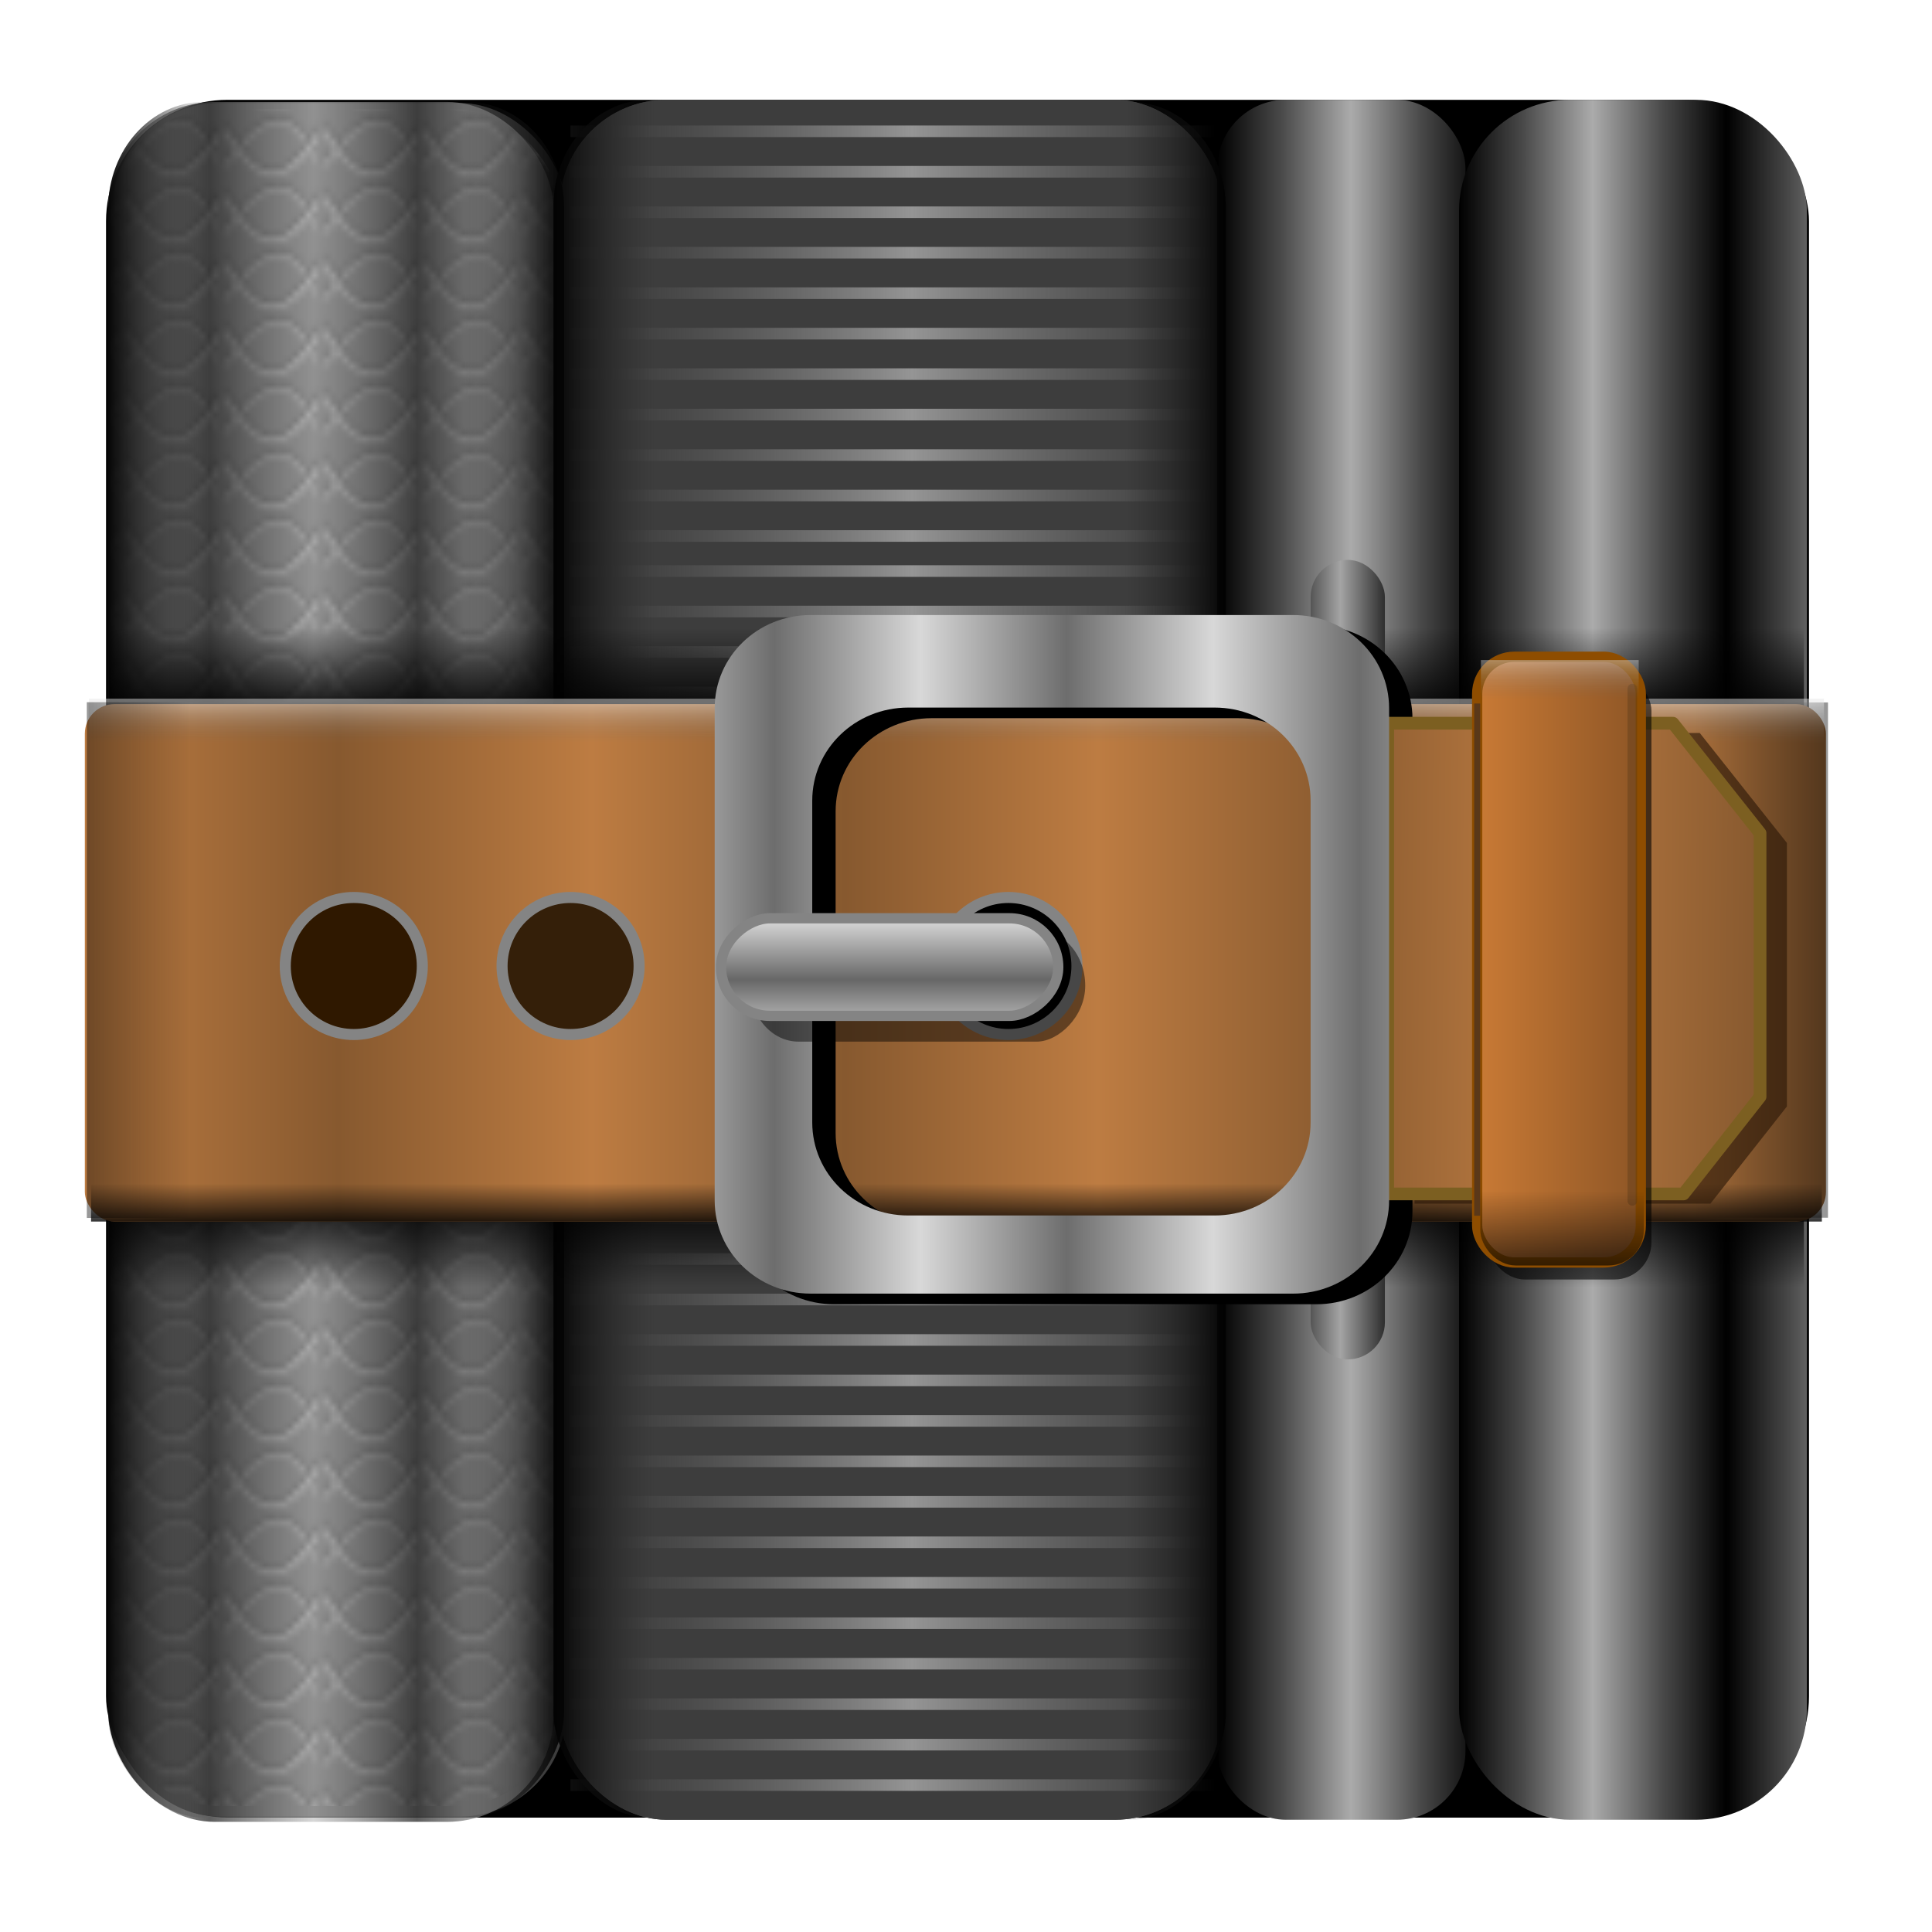 <?xml version="1.0" encoding="UTF-8" standalone="no"?>
<!-- Created with Inkscape (http://www.inkscape.org/) -->

<svg
   xmlns:dc="http://purl.org/dc/elements/1.1/"
   xmlns:cc="http://creativecommons.org/ns#"
   xmlns:rdf="http://www.w3.org/1999/02/22-rdf-syntax-ns#"
   xmlns:svg="http://www.w3.org/2000/svg"
   xmlns="http://www.w3.org/2000/svg"
   xmlns:xlink="http://www.w3.org/1999/xlink"
   xmlns:sodipodi="http://sodipodi.sourceforge.net/DTD/sodipodi-0.dtd"
   xmlns:inkscape="http://www.inkscape.org/namespaces/inkscape"
   id="svg2"
   version="1.1"
   inkscape:version="0.91 r13725"
   width="320"
   height="320"
   viewBox="0 0 320 320"
   sodipodi:docname="rar.svg">
  <sodipodi:namedview
     pagecolor="#ff0000"
     bordercolor="#666666"
     borderopacity="1"
     objecttolerance="10"
     gridtolerance="10"
     guidetolerance="10"
     inkscape:pageopacity="0"
     inkscape:pageshadow="2"
     inkscape:window-width="1920"
     inkscape:window-height="1056"
     id="namedview4"
     showgrid="false"
     showguides="true"
     inkscape:guide-bbox="true"
     inkscape:zoom="2.840625"
     inkscape:cx="160"
     inkscape:cy="160"
     inkscape:window-x="0"
     inkscape:window-y="0"
     inkscape:window-maximized="1"
     inkscape:current-layer="svg2" />
  <defs
     id="defs6">
    <linearGradient
       inkscape:collect="always"
       id="linearGradient4481">
      <stop
         style="stop-color:#c97a35;stop-opacity:1"
         offset="0"
         id="stop4483" />
      <stop
         style="stop-color:#8e5626;stop-opacity:1"
         offset="1"
         id="stop4485" />
    </linearGradient>
    <linearGradient
       id="linearGradient4475"
       inkscape:collect="always">
      <stop
         id="stop4477"
         offset="0"
         style="stop-color:#e6e6e6;stop-opacity:0.463" />
      <stop
         id="stop4479"
         offset="1"
         style="stop-color:#626262;stop-opacity:0" />
    </linearGradient>
    <linearGradient
       id="linearGradient4467"
       inkscape:collect="always">
      <stop
         id="stop4469"
         offset="0"
         style="stop-color:#000000;stop-opacity:1" />
      <stop
         style="stop-color:#494949;stop-opacity:1;"
         offset="0.476"
         id="stop4471" />
      <stop
         id="stop4473"
         offset="1"
         style="stop-color:#ababab;stop-opacity:1" />
    </linearGradient>
    <linearGradient
       id="linearGradient6314"
       inkscape:collect="always">
      <stop
         id="stop6316"
         offset="0"
         style="stop-color:#000000;stop-opacity:0.459" />
      <stop
         id="stop6318"
         offset="1"
         style="stop-color:#000000;stop-opacity:0;" />
    </linearGradient>
    <linearGradient
       inkscape:collect="always"
       id="linearGradient6132">
      <stop
         style="stop-color:#000000;stop-opacity:1;"
         offset="0"
         id="stop6308" />
      <stop
         style="stop-color:#000000;stop-opacity:0;"
         offset="1"
         id="stop6310" />
    </linearGradient>
    <linearGradient
       inkscape:collect="always"
       id="linearGradient6238">
      <stop
         style="stop-color:#000000;stop-opacity:0.842"
         offset="0"
         id="stop6240" />
      <stop
         style="stop-color:#000000;stop-opacity:0;"
         offset="1"
         id="stop6242" />
    </linearGradient>
    <linearGradient
       inkscape:collect="always"
       id="linearGradient6188">
      <stop
         style="stop-color:#bd7c42;stop-opacity:1;"
         offset="0"
         id="stop6190" />
      <stop
         style="stop-color:#87592f;stop-opacity:1"
         offset="1"
         id="stop6192" />
    </linearGradient>
    <linearGradient
       id="linearGradient6171"
       inkscape:collect="always">
      <stop
         id="stop6173"
         offset="0"
         style="stop-color:#676767;stop-opacity:1" />
      <stop
         id="stop6175"
         offset="1"
         style="stop-color:#d7d7d7;stop-opacity:1" />
    </linearGradient>
    <linearGradient
       inkscape:collect="always"
       id="linearGradient6159">
      <stop
         style="stop-color:#a4a4a4;stop-opacity:1"
         offset="0"
         id="stop6161" />
      <stop
         style="stop-color:#2e2e2e;stop-opacity:1"
         offset="1"
         id="stop6163" />
    </linearGradient>
    <linearGradient
       inkscape:collect="always"
       id="linearGradient6149">
      <stop
         style="stop-color:#d8d8d8;stop-opacity:1"
         offset="0"
         id="stop6151" />
      <stop
         style="stop-color:#6d6d6d;stop-opacity:1"
         offset="1"
         id="stop6153" />
    </linearGradient>
    <linearGradient
       inkscape:collect="always"
       id="linearGradient6050">
      <stop
         style="stop-color:#000000;stop-opacity:1"
         offset="0"
         id="stop6052" />
      <stop
         style="stop-color:#242424;stop-opacity:0"
         offset="1"
         id="stop6054" />
    </linearGradient>
    <linearGradient
       inkscape:collect="always"
       id="linearGradient5920">
      <stop
         style="stop-color:#000000;stop-opacity:1"
         offset="0"
         id="stop5922" />
      <stop
         id="stop5928"
         offset="0.476"
         style="stop-color:#494949;stop-opacity:1;" />
      <stop
         style="stop-color:#ababab;stop-opacity:1"
         offset="1"
         id="stop5924" />
    </linearGradient>
    <linearGradient
       inkscape:collect="always"
       id="linearGradient5362">
      <stop
         style="stop-color:#959595;stop-opacity:1"
         offset="0"
         id="stop5364" />
      <stop
         style="stop-color:#676767;stop-opacity:0"
         offset="1"
         id="stop5366" />
    </linearGradient>
    <pattern
       patternTransform="matrix(1.029,0,0,1.003,350.016,63.177)"
       id="pattern4988"
       xlink:href="#pattern4963"
       inkscape:collect="always" />
    <pattern
       patternTransform="translate(51.582,153.912)"
       id="pattern4986"
       xlink:href="#pattern4963"
       inkscape:collect="always" />
    <linearGradient
       id="linearGradient4978"
       inkscape:collect="always">
      <stop
         id="stop4980"
         offset="0"
         style="stop-color:#3d3d3d;stop-opacity:0.828" />
      <stop
         id="stop4982"
         offset="1"
         style="stop-color:#c0c0c0;stop-opacity:0.639" />
    </linearGradient>
    <pattern
       patternTransform="matrix(-0.005,1.009,-1.029,-0.005,-4.566,9.6191407e-8)"
       id="pattern4918"
       xlink:href="#pattern4913"
       inkscape:collect="always" />
    <pattern
       patternTransform="translate(-2.81,1.756)"
       id="pattern4911"
       xlink:href="#pattern4162"
       inkscape:collect="always" />
    <pattern
       patternTransform="matrix(0.616,0.589,-0.495,0.518,-1.405,-3.513)"
       id="pattern4894"
       xlink:href="#pattern4887"
       inkscape:collect="always" />
    <pattern
       patternTransform="matrix(0.214,0,0,0.155,-1.3583984e-5,5.0390625e-7)"
       id="pattern4885"
       xlink:href="#pattern4162"
       inkscape:collect="always" />
    <pattern
       id="pattern4162"
       patternTransform="translate(340.153,58.692)"
       height="70.26"
       width="82.63"
       patternUnits="userSpaceOnUse">
      <g
         transform="translate(-340.153,-58.692)"
         id="g4158">
        <path
           inkscape:connector-curvature="0"
           id="path4148"
           d="m 364.893,58.695 a 3,3 0 0 0 -2.469,1.523 l -21.854,38.77 a 3,3 0 1 0 5.227,2.945 l 19.256,-34.162 27.455,48.072 a 3,3 0 0 0 5.17,0.068 l 24.645,-40.59 a 3,3 0 1 0 -5.129,-3.113 l -22,36.234 -27.551,-48.24 a 3,3 0 0 0 -2.75,-1.508 z"
           style="color:#000000;font-style:normal;font-variant:normal;font-weight:normal;font-stretch:normal;font-size:medium;line-height:normal;font-family:sans-serif;text-indent:0;text-align:start;text-decoration:none;text-decoration-line:none;text-decoration-style:solid;text-decoration-color:#000000;letter-spacing:normal;word-spacing:normal;text-transform:none;direction:ltr;block-progression:tb;writing-mode:lr-tb;baseline-shift:baseline;text-anchor:start;white-space:normal;clip-rule:nonzero;display:inline;overflow:visible;visibility:visible;opacity:1;isolation:auto;mix-blend-mode:normal;color-interpolation:sRGB;color-interpolation-filters:linearRGB;solid-color:#000000;solid-opacity:1;fill:#000000;fill-opacity:1;fill-rule:evenodd;stroke:none;stroke-width:6;stroke-linecap:round;stroke-linejoin:round;stroke-miterlimit:4;stroke-dasharray:none;stroke-dashoffset:0;stroke-opacity:1;color-rendering:auto;image-rendering:auto;shape-rendering:auto;text-rendering:auto;enable-background:accumulate" />
        <path
           inkscape:connector-curvature="0"
           id="path4152"
           d="m 364.971,70.633 a 1.95,1.95 0 0 0 -1.65,1.023 l -22.205,41.229 a 1.95,1.95 0 1 0 3.434,1.85 l 20.51,-38.082 28.348,51.293 a 1.95,1.95 0 0 0 3.396,0.029 l 24.996,-43.4 a 1.95,1.95 0 1 0 -3.379,-1.947 L 395.148,123.033 366.744,71.637 a 1.95,1.95 0 0 0 -1.773,-1.004 z"
           style="color:#000000;font-style:normal;font-variant:normal;font-weight:normal;font-stretch:normal;font-size:medium;line-height:normal;font-family:sans-serif;text-indent:0;text-align:start;text-decoration:none;text-decoration-line:none;text-decoration-style:solid;text-decoration-color:#000000;letter-spacing:normal;word-spacing:normal;text-transform:none;direction:ltr;block-progression:tb;writing-mode:lr-tb;baseline-shift:baseline;text-anchor:start;white-space:normal;clip-rule:nonzero;display:inline;overflow:visible;visibility:visible;opacity:1;isolation:auto;mix-blend-mode:normal;color-interpolation:sRGB;color-interpolation-filters:linearRGB;solid-color:#000000;solid-opacity:1;fill:#989898;fill-opacity:1;fill-rule:evenodd;stroke:none;stroke-width:3.9;stroke-linecap:round;stroke-linejoin:round;stroke-miterlimit:4;stroke-dasharray:none;stroke-dashoffset:0;stroke-opacity:1;color-rendering:auto;image-rendering:auto;shape-rendering:auto;text-rendering:auto;enable-background:accumulate" />
      </g>
    </pattern>
    <pattern
       id="pattern4887"
       patternTransform="translate(340.153,58.692)"
       height="70.26"
       width="82.63"
       patternUnits="userSpaceOnUse">
      <rect
         style="fill:url(#pattern4885);stroke:none"
         width="82.63"
         height="70.26"
         x="0"
         y="0"
         id="rect4167" />
    </pattern>
    <pattern
       id="pattern4896"
       patternTransform="translate(340.153,58.692)"
       height="61.829"
       width="65.769"
       patternUnits="userSpaceOnUse">
      <rect
         style="fill:url(#pattern4894);stroke:none"
         width="65.769"
         height="61.829"
         x="0"
         y="0"
         id="rect4890" />
    </pattern>
    <pattern
       id="pattern4913"
       patternTransform="translate(353.852,47.451)"
       height="73.772"
       width="76.307"
       patternUnits="userSpaceOnUse">
      <rect
         style="fill:url(#pattern4911);fill-opacity:1;stroke:none"
         width="76.307"
         height="73.772"
         x="0"
         y="0"
         id="rect4899" />
    </pattern>
    <pattern
       id="pattern4920"
       patternTransform="translate(353.852,47.451)"
       height="74.475"
       width="71.389"
       patternUnits="userSpaceOnUse">
      <rect
         style="fill:url(#pattern4918);fill-opacity:1;stroke:none"
         width="71.389"
         height="74.475"
         x="0"
         y="0"
         id="rect4916" />
    </pattern>
    <pattern
       id="pattern4963"
       patternTransform="translate(344.535,68.835)"
       height="10.118"
       width="15.315"
       patternUnits="userSpaceOnUse">
      <g
         id="g4947"
         transform="matrix(0.198,0,0,0.198,-68.065,-13.599)">
        <path
           sodipodi:nodetypes="ssccsssccsss"
           inkscape:connector-curvature="0"
           id="path4931"
           d="m 384.129,68.961 c -5.203,0.54 -10.623,2.836 -16.195,6.969 -7.429,5.511 -14.604,12.457 -23.044,25.047 l 0.29,6.359 c 8.273,-12.341 18.414,-22.955 25.256,-28.031 6.842,-5.076 12.829,-6.809 18.309,-6.135 5.48,0.674 10.682,3.823 15.736,9.26 5.054,5.437 12.435,18.331 17.004,27.676 l 0.21,-7.694 c -4.681,-9.573 -8.377,-17.579 -13.863,-23.48 -5.486,-5.901 -11.839,-9.1 -18.573,-9.929 -1.684,-0.207 -3.395,-0.221 -5.129,-0.041 z"
           style="color:#000000;font-style:normal;font-variant:normal;font-weight:normal;font-stretch:normal;font-size:medium;line-height:normal;font-family:sans-serif;text-indent:0;text-align:start;text-decoration:none;text-decoration-line:none;text-decoration-style:solid;text-decoration-color:#000000;letter-spacing:normal;word-spacing:normal;text-transform:none;direction:ltr;block-progression:tb;writing-mode:lr-tb;baseline-shift:baseline;text-anchor:start;white-space:normal;clip-rule:nonzero;display:inline;overflow:visible;visibility:visible;opacity:1;isolation:auto;mix-blend-mode:normal;color-interpolation:sRGB;color-interpolation-filters:linearRGB;solid-color:#000000;solid-opacity:1;fill:#000000;fill-opacity:1;fill-rule:evenodd;stroke:none;stroke-width:4.2;stroke-linecap:butt;stroke-linejoin:miter;stroke-miterlimit:4;stroke-dasharray:none;stroke-dashoffset:0;stroke-opacity:1;color-rendering:auto;image-rendering:auto;shape-rendering:auto;text-rendering:auto;enable-background:accumulate" />
        <path
           sodipodi:nodetypes="ssccsssccsss"
           inkscape:connector-curvature="0"
           id="path4937"
           d="m 386.814,72.691 c -5.349,0.204 -11.075,2.456 -17.092,6.893 -8.023,5.916 -15.101,12.976 -24.881,27.501 l 0.103,7.189 c 9.621,-14.288 19.867,-25.85 27.269,-31.309 7.402,-5.458 13.513,-6.914 18.896,-5.701 5.383,1.213 10.367,5.266 15.008,11.791 4.641,6.525 11.784,17.625 15.649,28.029 l -0.175,-6.304 c -3.939,-10.603 -7.066,-17.148 -12.052,-24.159 -4.986,-7.011 -10.722,-11.927 -17.506,-13.455 -1.696,-0.382 -3.438,-0.542 -5.221,-0.475 z"
           style="color:#000000;font-style:normal;font-variant:normal;font-weight:normal;font-stretch:normal;font-size:medium;line-height:normal;font-family:sans-serif;text-indent:0;text-align:start;text-decoration:none;text-decoration-line:none;text-decoration-style:solid;text-decoration-color:#000000;letter-spacing:normal;word-spacing:normal;text-transform:none;direction:ltr;block-progression:tb;writing-mode:lr-tb;baseline-shift:baseline;text-anchor:start;white-space:normal;clip-rule:nonzero;display:inline;overflow:visible;visibility:visible;opacity:1;isolation:auto;mix-blend-mode:normal;color-interpolation:sRGB;color-interpolation-filters:linearRGB;solid-color:#000000;solid-opacity:1;fill:#949494;fill-opacity:1;fill-rule:evenodd;stroke:none;stroke-width:4.2;stroke-linecap:butt;stroke-linejoin:miter;stroke-miterlimit:4;stroke-dasharray:none;stroke-dashoffset:0;stroke-opacity:1;color-rendering:auto;image-rendering:auto;shape-rendering:auto;text-rendering:auto;enable-background:accumulate" />
        <path
           sodipodi:nodetypes="cssccsscc"
           inkscape:connector-curvature="0"
           id="path4933"
           d="m 422.059,71.334 c -10.173,16.819 -24.434,36.78 -34.924,39.812 -5.245,1.516 -10.583,0.532 -16.941,-4.662 -6.358,-5.194 -17.325,-20.193 -25.117,-35.301 l 0.106,7.409 c 7.938,15.392 15.254,25.347 22.354,31.146 7.1,5.8 14.23,7.332 20.766,5.443 13.071,-3.778 23.358,-19.523 33.605,-36.465 z"
           style="color:#000000;font-style:normal;font-variant:normal;font-weight:normal;font-stretch:normal;font-size:medium;line-height:normal;font-family:sans-serif;text-indent:0;text-align:start;text-decoration:none;text-decoration-line:none;text-decoration-style:solid;text-decoration-color:#000000;letter-spacing:normal;word-spacing:normal;text-transform:none;direction:ltr;block-progression:tb;writing-mode:lr-tb;baseline-shift:baseline;text-anchor:start;white-space:normal;clip-rule:nonzero;display:inline;overflow:visible;visibility:visible;opacity:1;isolation:auto;mix-blend-mode:normal;color-interpolation:sRGB;color-interpolation-filters:linearRGB;solid-color:#000000;solid-opacity:1;fill:#000000;fill-opacity:1;fill-rule:evenodd;stroke:none;stroke-width:4.2;stroke-linecap:butt;stroke-linejoin:miter;stroke-miterlimit:4;stroke-dasharray:none;stroke-dashoffset:0;stroke-opacity:1;color-rendering:auto;image-rendering:auto;shape-rendering:auto;text-rendering:auto;enable-background:accumulate" />
        <path
           sodipodi:nodetypes="ccssccssc"
           inkscape:connector-curvature="0"
           id="path4935"
           d="m 344.865,79.265 -0.329,7.159 c 7.949,13.489 15.29,22.371 22.371,27.652 7.081,5.281 14.057,6.885 20.547,5.504 12.979,-2.762 23.429,-16.299 33.699,-31.65 l 0.531,-8.093 c -10.15,15.171 -24.523,33.384 -35.105,35.636 -5.291,1.126 -10.783,-0.007 -17.16,-4.764 -6.377,-4.757 -16.772,-18.238 -24.553,-31.444 z"
           style="color:#000000;font-style:normal;font-variant:normal;font-weight:normal;font-stretch:normal;font-size:medium;line-height:normal;font-family:sans-serif;text-indent:0;text-align:start;text-decoration:none;text-decoration-line:none;text-decoration-style:solid;text-decoration-color:#000000;letter-spacing:normal;word-spacing:normal;text-transform:none;direction:ltr;block-progression:tb;writing-mode:lr-tb;baseline-shift:baseline;text-anchor:start;white-space:normal;clip-rule:nonzero;display:inline;overflow:visible;visibility:visible;opacity:1;isolation:auto;mix-blend-mode:normal;color-interpolation:sRGB;color-interpolation-filters:linearRGB;solid-color:#000000;solid-opacity:1;fill:#b2b2b2;fill-opacity:1;fill-rule:evenodd;stroke:none;stroke-width:4.2;stroke-linecap:butt;stroke-linejoin:miter;stroke-miterlimit:4;stroke-dasharray:none;stroke-dashoffset:0;stroke-opacity:1;color-rendering:auto;image-rendering:auto;shape-rendering:auto;text-rendering:auto;enable-background:accumulate" />
      </g>
    </pattern>
    <linearGradient
       gradientTransform="matrix(1.04,0,0,1,-4.726,-3.839)"
       spreadMethod="reflect"
       gradientUnits="userSpaceOnUse"
       y2="160.176"
       x2="54.442"
       y1="160.176"
       x1="37.94"
       id="linearGradient4984"
       xlink:href="#linearGradient4978"
       inkscape:collect="always" />
    <linearGradient
       inkscape:collect="always"
       xlink:href="#linearGradient5362"
       id="linearGradient5438"
       gradientUnits="userSpaceOnUse"
       spreadMethod="reflect"
       x1="151.043"
       y1="160.176"
       x2="201.273"
       y2="160.176"
       gradientTransform="matrix(1,0,0,0.839,0,60.775)" />
    <linearGradient
       inkscape:collect="always"
       xlink:href="#linearGradient5362"
       id="linearGradient5440"
       gradientUnits="userSpaceOnUse"
       spreadMethod="reflect"
       x1="151.043"
       y1="160.176"
       x2="201.273"
       y2="160.176"
       gradientTransform="matrix(1,0,0,0.839,0,60.775)" />
    <linearGradient
       inkscape:collect="always"
       xlink:href="#linearGradient5362"
       id="linearGradient5442"
       gradientUnits="userSpaceOnUse"
       spreadMethod="reflect"
       x1="151.043"
       y1="160.176"
       x2="201.273"
       y2="160.176"
       gradientTransform="matrix(1,0,0,0.839,0,60.775)" />
    <linearGradient
       inkscape:collect="always"
       xlink:href="#linearGradient5362"
       id="linearGradient5444"
       gradientUnits="userSpaceOnUse"
       spreadMethod="reflect"
       x1="151.043"
       y1="160.176"
       x2="201.273"
       y2="160.176"
       gradientTransform="matrix(1,0,0,0.839,0,60.775)" />
    <linearGradient
       inkscape:collect="always"
       xlink:href="#linearGradient5362"
       id="linearGradient5446"
       gradientUnits="userSpaceOnUse"
       spreadMethod="reflect"
       x1="151.043"
       y1="160.176"
       x2="201.273"
       y2="160.176"
       gradientTransform="matrix(1,0,0,0.839,0,60.775)" />
    <linearGradient
       inkscape:collect="always"
       xlink:href="#linearGradient5362"
       id="linearGradient5448"
       gradientUnits="userSpaceOnUse"
       spreadMethod="reflect"
       x1="151.043"
       y1="160.176"
       x2="201.273"
       y2="160.176"
       gradientTransform="matrix(1,0,0,0.839,0,60.775)" />
    <linearGradient
       inkscape:collect="always"
       xlink:href="#linearGradient5362"
       id="linearGradient5450"
       gradientUnits="userSpaceOnUse"
       spreadMethod="reflect"
       x1="151.043"
       y1="160.176"
       x2="201.273"
       y2="160.176"
       gradientTransform="matrix(1,0,0,0.839,0,60.775)" />
    <linearGradient
       inkscape:collect="always"
       xlink:href="#linearGradient5362"
       id="linearGradient5452"
       gradientUnits="userSpaceOnUse"
       spreadMethod="reflect"
       x1="151.043"
       y1="160.176"
       x2="201.273"
       y2="160.176"
       gradientTransform="matrix(1,0,0,0.839,0,60.775)" />
    <linearGradient
       inkscape:collect="always"
       xlink:href="#linearGradient5362"
       id="linearGradient5454"
       gradientUnits="userSpaceOnUse"
       spreadMethod="reflect"
       x1="151.043"
       y1="160.176"
       x2="201.273"
       y2="160.176"
       gradientTransform="matrix(1,0,0,0.839,0,60.775)" />
    <linearGradient
       inkscape:collect="always"
       xlink:href="#linearGradient5362"
       id="linearGradient5456"
       gradientUnits="userSpaceOnUse"
       spreadMethod="reflect"
       x1="151.043"
       y1="160.176"
       x2="201.273"
       y2="160.176"
       gradientTransform="matrix(1,0,0,0.839,0,60.775)" />
    <linearGradient
       inkscape:collect="always"
       xlink:href="#linearGradient5362"
       id="linearGradient5458"
       gradientUnits="userSpaceOnUse"
       spreadMethod="reflect"
       x1="151.043"
       y1="160.176"
       x2="201.273"
       y2="160.176"
       gradientTransform="matrix(1,0,0,0.839,0,60.775)" />
    <linearGradient
       inkscape:collect="always"
       xlink:href="#linearGradient5362"
       id="linearGradient5460"
       gradientUnits="userSpaceOnUse"
       spreadMethod="reflect"
       x1="151.043"
       y1="160.176"
       x2="201.273"
       y2="160.176"
       gradientTransform="matrix(1,0,0,0.839,0,60.775)" />
    <linearGradient
       inkscape:collect="always"
       xlink:href="#linearGradient5362"
       id="linearGradient5462"
       gradientUnits="userSpaceOnUse"
       spreadMethod="reflect"
       x1="151.043"
       y1="160.176"
       x2="201.273"
       y2="160.176"
       gradientTransform="matrix(1,0,0,0.839,0,60.775)" />
    <linearGradient
       inkscape:collect="always"
       xlink:href="#linearGradient5362"
       id="linearGradient5464"
       gradientUnits="userSpaceOnUse"
       spreadMethod="reflect"
       x1="151.043"
       y1="160.176"
       x2="201.273"
       y2="160.176"
       gradientTransform="matrix(1,0,0,0.839,0,60.775)" />
    <linearGradient
       inkscape:collect="always"
       xlink:href="#linearGradient5362"
       id="linearGradient5466"
       gradientUnits="userSpaceOnUse"
       spreadMethod="reflect"
       x1="151.043"
       y1="160.176"
       x2="201.273"
       y2="160.176"
       gradientTransform="matrix(1,0,0,0.839,0,60.775)" />
    <linearGradient
       inkscape:collect="always"
       xlink:href="#linearGradient5362"
       id="linearGradient5468"
       gradientUnits="userSpaceOnUse"
       spreadMethod="reflect"
       x1="151.043"
       y1="160.176"
       x2="201.273"
       y2="160.176"
       gradientTransform="matrix(1,0,0,0.839,0,60.775)" />
    <linearGradient
       inkscape:collect="always"
       xlink:href="#linearGradient5362"
       id="linearGradient5470"
       gradientUnits="userSpaceOnUse"
       spreadMethod="reflect"
       x1="151.043"
       y1="160.176"
       x2="201.273"
       y2="160.176"
       gradientTransform="matrix(1,0,0,0.839,0,60.775)" />
    <linearGradient
       inkscape:collect="always"
       xlink:href="#linearGradient5362"
       id="linearGradient5472"
       gradientUnits="userSpaceOnUse"
       spreadMethod="reflect"
       x1="151.043"
       y1="160.176"
       x2="201.273"
       y2="160.176"
       gradientTransform="matrix(1,0,0,0.839,0,60.775)" />
    <linearGradient
       inkscape:collect="always"
       xlink:href="#linearGradient5362"
       id="linearGradient5474"
       gradientUnits="userSpaceOnUse"
       spreadMethod="reflect"
       x1="151.043"
       y1="160.176"
       x2="201.273"
       y2="160.176"
       gradientTransform="matrix(1,0,0,0.839,0,60.775)" />
    <linearGradient
       inkscape:collect="always"
       xlink:href="#linearGradient5362"
       id="linearGradient5476"
       gradientUnits="userSpaceOnUse"
       spreadMethod="reflect"
       x1="151.043"
       y1="160.176"
       x2="201.273"
       y2="160.176"
       gradientTransform="matrix(1,0,0,0.839,0,60.775)" />
    <linearGradient
       inkscape:collect="always"
       xlink:href="#linearGradient5362"
       id="linearGradient5478"
       gradientUnits="userSpaceOnUse"
       spreadMethod="reflect"
       x1="151.043"
       y1="160.176"
       x2="201.273"
       y2="160.176"
       gradientTransform="matrix(1,0,0,0.839,0,60.775)" />
    <linearGradient
       inkscape:collect="always"
       xlink:href="#linearGradient5362"
       id="linearGradient5480"
       gradientUnits="userSpaceOnUse"
       spreadMethod="reflect"
       x1="151.043"
       y1="160.176"
       x2="201.273"
       y2="160.176"
       gradientTransform="matrix(1,0,0,0.839,0,60.775)" />
    <linearGradient
       inkscape:collect="always"
       xlink:href="#linearGradient5362"
       id="linearGradient5482"
       gradientUnits="userSpaceOnUse"
       spreadMethod="reflect"
       x1="151.043"
       y1="160.176"
       x2="201.273"
       y2="160.176"
       gradientTransform="matrix(1,0,0,0.839,0,60.775)" />
    <linearGradient
       inkscape:collect="always"
       xlink:href="#linearGradient5362"
       id="linearGradient5484"
       gradientUnits="userSpaceOnUse"
       spreadMethod="reflect"
       x1="151.043"
       y1="160.176"
       x2="201.273"
       y2="160.176"
       gradientTransform="matrix(1,0,0,0.839,0,60.775)" />
    <linearGradient
       inkscape:collect="always"
       xlink:href="#linearGradient5362"
       id="linearGradient5486"
       gradientUnits="userSpaceOnUse"
       spreadMethod="reflect"
       x1="151.043"
       y1="160.176"
       x2="201.273"
       y2="160.176"
       gradientTransform="matrix(1,0,0,0.839,0,60.775)" />
    <linearGradient
       inkscape:collect="always"
       xlink:href="#linearGradient5362"
       id="linearGradient5488"
       gradientUnits="userSpaceOnUse"
       spreadMethod="reflect"
       x1="151.043"
       y1="160.176"
       x2="201.273"
       y2="160.176"
       gradientTransform="matrix(1,0,0,0.839,0,60.775)" />
    <linearGradient
       inkscape:collect="always"
       xlink:href="#linearGradient5362"
       id="linearGradient5490"
       gradientUnits="userSpaceOnUse"
       spreadMethod="reflect"
       x1="151.043"
       y1="160.176"
       x2="201.273"
       y2="160.176"
       gradientTransform="matrix(1,0,0,0.839,0,60.775)" />
    <linearGradient
       inkscape:collect="always"
       xlink:href="#linearGradient5362"
       id="linearGradient5492"
       gradientUnits="userSpaceOnUse"
       spreadMethod="reflect"
       x1="151.043"
       y1="160.176"
       x2="201.273"
       y2="160.176"
       gradientTransform="matrix(1,0,0,0.839,0,60.775)" />
    <linearGradient
       inkscape:collect="always"
       xlink:href="#linearGradient5362"
       id="linearGradient5494"
       gradientUnits="userSpaceOnUse"
       spreadMethod="reflect"
       x1="151.043"
       y1="160.176"
       x2="201.273"
       y2="160.176"
       gradientTransform="matrix(1,0,0,0.839,0,60.775)" />
    <linearGradient
       inkscape:collect="always"
       xlink:href="#linearGradient5362"
       id="linearGradient5496"
       gradientUnits="userSpaceOnUse"
       spreadMethod="reflect"
       x1="151.043"
       y1="160.176"
       x2="201.273"
       y2="160.176"
       gradientTransform="matrix(1,0,0,0.839,0,60.775)" />
    <linearGradient
       inkscape:collect="always"
       xlink:href="#linearGradient5362"
       id="linearGradient5498"
       gradientUnits="userSpaceOnUse"
       spreadMethod="reflect"
       x1="151.043"
       y1="160.176"
       x2="201.273"
       y2="160.176"
       gradientTransform="matrix(1,0,0,0.839,0,60.775)" />
    <linearGradient
       inkscape:collect="always"
       xlink:href="#linearGradient5362"
       id="linearGradient5704"
       gradientUnits="userSpaceOnUse"
       gradientTransform="matrix(1,0,0,0.839,-4e-8,-146.119)"
       spreadMethod="reflect"
       x1="151.043"
       y1="160.176"
       x2="201.273"
       y2="160.176" />
    <linearGradient
       inkscape:collect="always"
       xlink:href="#linearGradient5362"
       id="linearGradient5706"
       gradientUnits="userSpaceOnUse"
       gradientTransform="matrix(1,0,0,0.839,-4e-8,-146.119)"
       spreadMethod="reflect"
       x1="151.043"
       y1="160.176"
       x2="201.273"
       y2="160.176" />
    <linearGradient
       inkscape:collect="always"
       xlink:href="#linearGradient5362"
       id="linearGradient5708"
       gradientUnits="userSpaceOnUse"
       gradientTransform="matrix(1,0,0,0.839,-4e-8,-146.119)"
       spreadMethod="reflect"
       x1="151.043"
       y1="160.176"
       x2="201.273"
       y2="160.176" />
    <linearGradient
       inkscape:collect="always"
       xlink:href="#linearGradient5362"
       id="linearGradient5710"
       gradientUnits="userSpaceOnUse"
       gradientTransform="matrix(1,0,0,0.839,-4e-8,-146.119)"
       spreadMethod="reflect"
       x1="151.043"
       y1="160.176"
       x2="201.273"
       y2="160.176" />
    <linearGradient
       inkscape:collect="always"
       xlink:href="#linearGradient5362"
       id="linearGradient5712"
       gradientUnits="userSpaceOnUse"
       gradientTransform="matrix(1,0,0,0.839,-4e-8,-146.119)"
       spreadMethod="reflect"
       x1="151.043"
       y1="160.176"
       x2="201.273"
       y2="160.176" />
    <linearGradient
       inkscape:collect="always"
       xlink:href="#linearGradient5362"
       id="linearGradient5714"
       gradientUnits="userSpaceOnUse"
       gradientTransform="matrix(1,0,0,0.839,-4e-8,-146.119)"
       spreadMethod="reflect"
       x1="151.043"
       y1="160.176"
       x2="201.273"
       y2="160.176" />
    <linearGradient
       inkscape:collect="always"
       xlink:href="#linearGradient5362"
       id="linearGradient5716"
       gradientUnits="userSpaceOnUse"
       gradientTransform="matrix(1,0,0,0.839,-4e-8,-146.119)"
       spreadMethod="reflect"
       x1="151.043"
       y1="160.176"
       x2="201.273"
       y2="160.176" />
    <linearGradient
       inkscape:collect="always"
       xlink:href="#linearGradient5362"
       id="linearGradient5718"
       gradientUnits="userSpaceOnUse"
       gradientTransform="matrix(1,0,0,0.839,-4e-8,-146.119)"
       spreadMethod="reflect"
       x1="151.043"
       y1="160.176"
       x2="201.273"
       y2="160.176" />
    <linearGradient
       inkscape:collect="always"
       xlink:href="#linearGradient5362"
       id="linearGradient5720"
       gradientUnits="userSpaceOnUse"
       gradientTransform="matrix(1,0,0,0.839,-4e-8,-146.119)"
       spreadMethod="reflect"
       x1="151.043"
       y1="160.176"
       x2="201.273"
       y2="160.176" />
    <linearGradient
       inkscape:collect="always"
       xlink:href="#linearGradient5362"
       id="linearGradient5722"
       gradientUnits="userSpaceOnUse"
       gradientTransform="matrix(1,0,0,0.839,-4e-8,-146.119)"
       spreadMethod="reflect"
       x1="151.043"
       y1="160.176"
       x2="201.273"
       y2="160.176" />
    <linearGradient
       inkscape:collect="always"
       xlink:href="#linearGradient5362"
       id="linearGradient5724"
       gradientUnits="userSpaceOnUse"
       gradientTransform="matrix(1,0,0,0.839,-4e-8,-146.119)"
       spreadMethod="reflect"
       x1="151.043"
       y1="160.176"
       x2="201.273"
       y2="160.176" />
    <linearGradient
       inkscape:collect="always"
       xlink:href="#linearGradient4467"
       id="linearGradient5926"
       x1="201.625"
       y1="158.971"
       x2="223.754"
       y2="158.971"
       gradientUnits="userSpaceOnUse"
       spreadMethod="reflect" />
    <linearGradient
       inkscape:collect="always"
       xlink:href="#linearGradient5920"
       id="linearGradient5932"
       gradientUnits="userSpaceOnUse"
       spreadMethod="reflect"
       x1="201.625"
       y1="158.971"
       x2="223.754"
       y2="158.971"
       gradientTransform="translate(40.044,0)" />
    <linearGradient
       inkscape:collect="always"
       xlink:href="#linearGradient6050"
       id="linearGradient6048"
       gradientUnits="userSpaceOnUse"
       gradientTransform="matrix(1.04,0,0,1,-4.726,-3.839)"
       spreadMethod="pad"
       x1="21.046"
       y1="161.229"
       x2="37.886"
       y2="161.229" />
    <linearGradient
       inkscape:collect="always"
       xlink:href="#linearGradient6050"
       id="linearGradient6058"
       gradientUnits="userSpaceOnUse"
       gradientTransform="matrix(1.04,0,0,1,-116.077,-3.839)"
       spreadMethod="pad"
       x1="21.046"
       y1="161.229"
       x2="37.886"
       y2="161.229" />
    <linearGradient
       inkscape:collect="always"
       xlink:href="#linearGradient6050"
       id="linearGradient6062"
       gradientUnits="userSpaceOnUse"
       gradientTransform="matrix(1.04,0,0,0.993,69.039,-4.038)"
       spreadMethod="pad"
       x1="21.046"
       y1="161.229"
       x2="37.886"
       y2="161.229" />
    <linearGradient
       inkscape:collect="always"
       xlink:href="#linearGradient6050"
       id="linearGradient6066"
       gradientUnits="userSpaceOnUse"
       gradientTransform="matrix(1.04,0,0,0.993,-225.67,-3.687)"
       spreadMethod="pad"
       x1="21.046"
       y1="161.229"
       x2="37.886"
       y2="161.229" />
    <linearGradient
       inkscape:collect="always"
       xlink:href="#linearGradient6132"
       id="linearGradient6138"
       x1="152.093"
       y1="119.078"
       x2="152.093"
       y2="103.974"
       gradientUnits="userSpaceOnUse"
       gradientTransform="matrix(1.003,0,0,1,-2.51,0.008)" />
    <linearGradient
       inkscape:collect="always"
       xlink:href="#linearGradient6132"
       id="linearGradient6142"
       gradientUnits="userSpaceOnUse"
       gradientTransform="matrix(1.003,0,0,1,-2.51,-317.182)"
       x1="152.093"
       y1="119.078"
       x2="152.093"
       y2="103.974" />
    <linearGradient
       inkscape:collect="always"
       xlink:href="#linearGradient6149"
       id="linearGradient6155"
       x1="152.447"
       y1="158.419"
       x2="176.684"
       y2="158.419"
       gradientUnits="userSpaceOnUse"
       spreadMethod="reflect"
       gradientTransform="matrix(1,0,0,0.97,0,4.459)" />
    <linearGradient
       inkscape:collect="always"
       xlink:href="#linearGradient6159"
       id="linearGradient6165"
       x1="218.485"
       y1="159.649"
       x2="225.862"
       y2="159.649"
       gradientUnits="userSpaceOnUse"
       spreadMethod="reflect"
       gradientTransform="translate(3.52,-0.704)" />
    <linearGradient
       inkscape:collect="always"
       xlink:href="#linearGradient6171"
       id="linearGradient6169"
       gradientUnits="userSpaceOnUse"
       spreadMethod="reflect"
       x1="216.026"
       y1="159.649"
       x2="225.862"
       y2="159.649"
       gradientTransform="matrix(1,0,0,0.406,-378.31,82.212)" />
    <linearGradient
       inkscape:collect="always"
       xlink:href="#linearGradient6188"
       id="linearGradient6194"
       x1="14.05"
       y1="159.473"
       x2="56.012"
       y2="159.473"
       gradientUnits="userSpaceOnUse"
       spreadMethod="reflect" />
    <linearGradient
       inkscape:collect="always"
       xlink:href="#linearGradient6188"
       id="linearGradient6202"
       x1="256.955"
       y1="159.473"
       x2="292.58"
       y2="159.825"
       gradientUnits="userSpaceOnUse"
       spreadMethod="reflect"
       gradientTransform="translate(-1.056,-1.056)" />
    <filter
       inkscape:collect="always"
       style="color-interpolation-filters:sRGB"
       id="filter6222"
       x="-0.036"
       width="1.072"
       y="-0.036"
       height="1.072">
      <feGaussianBlur
         inkscape:collect="always"
         stdDeviation="1.681"
         id="feGaussianBlur6224" />
    </filter>
    <linearGradient
       inkscape:collect="always"
       xlink:href="#linearGradient6238"
       id="linearGradient6228"
       gradientUnits="userSpaceOnUse"
       gradientTransform="matrix(1.004,0,0,0.437,-3.052,150.617)"
       x1="152.093"
       y1="119.078"
       x2="152.093"
       y2="103.974" />
    <linearGradient
       inkscape:collect="always"
       xlink:href="#linearGradient4475"
       id="linearGradient6246"
       gradientUnits="userSpaceOnUse"
       gradientTransform="matrix(1.004,0,0,0.437,-3.757,-168.481)"
       x1="152.093"
       y1="119.078"
       x2="152.093"
       y2="103.974" />
    <filter
       inkscape:collect="always"
       style="color-interpolation-filters:sRGB"
       id="filter6294"
       x="-0.062"
       width="1.124"
       y="-0.214"
       height="1.428">
      <feGaussianBlur
         inkscape:collect="always"
         stdDeviation="1.44"
         id="feGaussianBlur6296" />
    </filter>
    <linearGradient
       inkscape:collect="always"
       xlink:href="#linearGradient6314"
       id="linearGradient6304"
       gradientUnits="userSpaceOnUse"
       gradientTransform="matrix(0.305,0,0,1.026,110.05,-138.161)"
       x1="152.093"
       y1="122.51"
       x2="152.093"
       y2="103.974" />
    <linearGradient
       inkscape:collect="always"
       xlink:href="#linearGradient6314"
       id="linearGradient6322"
       gradientUnits="userSpaceOnUse"
       gradientTransform="matrix(0.305,0,0,1.333,110.094,141.882)"
       x1="152.093"
       y1="122.51"
       x2="152.093"
       y2="103.974" />
    <filter
       inkscape:collect="always"
       style="color-interpolation-filters:sRGB"
       id="filter6334"
       x="-0.085"
       width="1.169"
       y="-0.023"
       height="1.046">
      <feGaussianBlur
         inkscape:collect="always"
         stdDeviation="0.956"
         id="feGaussianBlur6336" />
    </filter>
    <linearGradient
       inkscape:collect="always"
       xlink:href="#linearGradient4481"
       id="linearGradient4487"
       x1="244.664"
       y1="158.944"
       x2="271.771"
       y2="158.944"
       gradientUnits="userSpaceOnUse" />
    <linearGradient
       inkscape:collect="always"
       xlink:href="#linearGradient4475"
       id="linearGradient4491"
       gradientUnits="userSpaceOnUse"
       gradientTransform="matrix(0.091,0,0,0.464,243.603,-164.08)"
       x1="152.093"
       y1="119.078"
       x2="152.093"
       y2="103.974" />
    <linearGradient
       inkscape:collect="always"
       xlink:href="#linearGradient6238"
       id="linearGradient4495"
       gradientUnits="userSpaceOnUse"
       gradientTransform="matrix(1.004,0,0,0.437,-3.052,150.617)"
       x1="257.964"
       y1="144.493"
       x2="258.166"
       y2="106.746" />
    <filter
       inkscape:collect="always"
       style="color-interpolation-filters:sRGB"
       id="filter4507"
       x="-0.027"
       width="1.054"
       y="-0.021"
       height="1.043">
      <feGaussianBlur
         inkscape:collect="always"
         stdDeviation="0.698"
         id="feGaussianBlur4509" />
    </filter>
  </defs>
  <rect
     ry="20.1"
     y="16.534"
     x="17.563"
     height="284.522"
     width="282.064"
     id="rect4990"
     style="opacity:1;fill:#000000;fill-opacity:1;fill-rule:nonzero;stroke:none;stroke-width:2.1;stroke-linecap:round;stroke-linejoin:round;stroke-miterlimit:4;stroke-dasharray:none;stroke-opacity:1" />
  <rect
     ry="17.663"
     y="17.061"
     x="18.617"
     height="283.82"
     width="75.17"
     id="rect4972"
     style="opacity:1;fill:#3d3d3d;fill-opacity:1;fill-rule:nonzero;stroke:none;stroke-width:2.1;stroke-linecap:round;stroke-linejoin:round;stroke-miterlimit:4;stroke-dasharray:none;stroke-opacity:1" />
  <rect
     style="opacity:0.697;fill:url(#pattern4988);fill-opacity:1;fill-rule:nonzero;stroke:none;stroke-width:2.1;stroke-linecap:round;stroke-linejoin:round;stroke-miterlimit:4;stroke-dasharray:none;stroke-opacity:1"
     id="rect4903"
     width="74.819"
     height="281.01"
     x="18.266"
     y="18.115"
     ry="17.707" />
  <rect
     id="rect4970"
     y="153.912"
     x="51.582"
     height="10.118"
     width="15.315"
     style="fill:url(#pattern4986);stroke:none" />
  <rect
     style="opacity:1;fill:url(#linearGradient4984);fill-opacity:1;fill-rule:nonzero;stroke:none;stroke-width:2.1;stroke-linecap:round;stroke-linejoin:round;stroke-miterlimit:4;stroke-dasharray:none;stroke-opacity:1"
     id="rect4976"
     width="73.765"
     height="284.874"
     x="17.914"
     y="16.885"
     ry="17.663" />
  <rect
     ry="17.663"
     y="16.534"
     x="92.733"
     height="284.874"
     width="109.594"
     id="rect4992"
     style="opacity:1;fill:#3d3d3d;fill-opacity:1;fill-rule:nonzero;stroke:none;stroke-width:2.1;stroke-linecap:round;stroke-linejoin:round;stroke-miterlimit:4;stroke-dasharray:none;stroke-opacity:1" />
  <rect
     style="opacity:1;fill:#3d3d3d;fill-opacity:1;fill-rule:nonzero;stroke:none;stroke-width:2.1;stroke-linecap:round;stroke-linejoin:round;stroke-miterlimit:4;stroke-dasharray:none;stroke-opacity:1"
     id="rect4996"
     width="109.594"
     height="284.874"
     x="92.733"
     y="16.534"
     ry="17.663" />
  <g
     id="g5874">
    <path
       id="path5218"
       style="fill:none;fill-rule:evenodd;stroke:url(#linearGradient5438);stroke-width:1.923;stroke-linecap:butt;stroke-linejoin:miter;stroke-miterlimit:4;stroke-dasharray:none;stroke-opacity:1"
       d="m 94.49,295.669 c 0,0 106.784,0 106.784,0"
       inkscape:connector-curvature="0" />
    <path
       id="path5220"
       style="fill:none;fill-rule:evenodd;stroke:url(#linearGradient5440);stroke-width:1.923;stroke-linecap:butt;stroke-linejoin:miter;stroke-miterlimit:4;stroke-dasharray:none;stroke-opacity:1"
       d="m 94.49,288.966 c 0,0 106.784,0 106.784,0"
       inkscape:connector-curvature="0" />
    <path
       id="path5222"
       style="fill:none;fill-rule:evenodd;stroke:url(#linearGradient5442);stroke-width:1.923;stroke-linecap:butt;stroke-linejoin:miter;stroke-miterlimit:4;stroke-dasharray:none;stroke-opacity:1"
       d="m 94.49,282.263 c 0,0 106.784,0 106.784,0"
       inkscape:connector-curvature="0" />
    <path
       id="path5224"
       style="fill:none;fill-rule:evenodd;stroke:url(#linearGradient5444);stroke-width:1.923;stroke-linecap:butt;stroke-linejoin:miter;stroke-miterlimit:4;stroke-dasharray:none;stroke-opacity:1"
       d="m 94.49,275.56 c 0,0 106.784,0 106.784,0"
       inkscape:connector-curvature="0" />
    <path
       id="path5226"
       style="fill:none;fill-rule:evenodd;stroke:url(#linearGradient5446);stroke-width:1.923;stroke-linecap:butt;stroke-linejoin:miter;stroke-miterlimit:4;stroke-dasharray:none;stroke-opacity:1"
       d="m 94.49,268.857 c 0,0 106.784,0 106.784,0"
       inkscape:connector-curvature="0" />
    <path
       id="path5228"
       style="fill:none;fill-rule:evenodd;stroke:url(#linearGradient5448);stroke-width:1.923;stroke-linecap:butt;stroke-linejoin:miter;stroke-miterlimit:4;stroke-dasharray:none;stroke-opacity:1"
       d="m 94.49,262.155 c 0,0 106.784,0 106.784,0"
       inkscape:connector-curvature="0" />
    <path
       id="path5230"
       style="fill:none;fill-rule:evenodd;stroke:url(#linearGradient5450);stroke-width:1.923;stroke-linecap:butt;stroke-linejoin:miter;stroke-miterlimit:4;stroke-dasharray:none;stroke-opacity:1"
       d="m 94.49,255.452 c 0,0 106.784,0 106.784,0"
       inkscape:connector-curvature="0" />
    <path
       id="path5232"
       style="fill:none;fill-rule:evenodd;stroke:url(#linearGradient5452);stroke-width:1.923;stroke-linecap:butt;stroke-linejoin:miter;stroke-miterlimit:4;stroke-dasharray:none;stroke-opacity:1"
       d="m 94.49,248.749 c 0,0 106.784,0 106.784,0"
       inkscape:connector-curvature="0" />
    <path
       id="path5234"
       style="fill:none;fill-rule:evenodd;stroke:url(#linearGradient5454);stroke-width:1.923;stroke-linecap:butt;stroke-linejoin:miter;stroke-miterlimit:4;stroke-dasharray:none;stroke-opacity:1"
       d="m 94.49,242.046 c 0,0 106.784,0 106.784,0"
       inkscape:connector-curvature="0" />
    <path
       id="path5236"
       style="fill:none;fill-rule:evenodd;stroke:url(#linearGradient5456);stroke-width:1.923;stroke-linecap:butt;stroke-linejoin:miter;stroke-miterlimit:4;stroke-dasharray:none;stroke-opacity:1"
       d="m 94.49,235.343 c 0,0 106.784,0 106.784,0"
       inkscape:connector-curvature="0" />
    <path
       id="path5238"
       style="fill:none;fill-rule:evenodd;stroke:url(#linearGradient5458);stroke-width:1.923;stroke-linecap:butt;stroke-linejoin:miter;stroke-miterlimit:4;stroke-dasharray:none;stroke-opacity:1"
       d="m 94.49,228.64 c 0,0 106.784,0 106.784,0"
       inkscape:connector-curvature="0" />
    <path
       id="path5240"
       style="fill:none;fill-rule:evenodd;stroke:url(#linearGradient5460);stroke-width:1.923;stroke-linecap:butt;stroke-linejoin:miter;stroke-miterlimit:4;stroke-dasharray:none;stroke-opacity:1"
       d="m 94.49,221.938 c 0,0 106.784,0 106.784,0"
       inkscape:connector-curvature="0" />
    <path
       id="path5242"
       style="fill:none;fill-rule:evenodd;stroke:url(#linearGradient5462);stroke-width:1.923;stroke-linecap:butt;stroke-linejoin:miter;stroke-miterlimit:4;stroke-dasharray:none;stroke-opacity:1"
       d="m 94.49,215.235 c 0,0 106.784,0 106.784,0"
       inkscape:connector-curvature="0" />
    <path
       id="path5244"
       style="fill:none;fill-rule:evenodd;stroke:url(#linearGradient5464);stroke-width:1.923;stroke-linecap:butt;stroke-linejoin:miter;stroke-miterlimit:4;stroke-dasharray:none;stroke-opacity:1"
       d="m 94.49,208.532 c 0,0 106.784,0 106.784,0"
       inkscape:connector-curvature="0" />
    <path
       id="path5246"
       style="fill:none;fill-rule:evenodd;stroke:url(#linearGradient5466);stroke-width:1.923;stroke-linecap:butt;stroke-linejoin:miter;stroke-miterlimit:4;stroke-dasharray:none;stroke-opacity:1"
       d="m 94.49,201.829 c 0,0 106.784,0 106.784,0"
       inkscape:connector-curvature="0" />
    <path
       id="path5248"
       style="fill:none;fill-rule:evenodd;stroke:url(#linearGradient5468);stroke-width:1.923;stroke-linecap:butt;stroke-linejoin:miter;stroke-miterlimit:4;stroke-dasharray:none;stroke-opacity:1"
       d="m 94.49,195.126 c 0,0 106.784,0 106.784,0"
       inkscape:connector-curvature="0" />
    <path
       id="path5250"
       style="fill:none;fill-rule:evenodd;stroke:url(#linearGradient5470);stroke-width:1.923;stroke-linecap:butt;stroke-linejoin:miter;stroke-miterlimit:4;stroke-dasharray:none;stroke-opacity:1"
       d="m 94.49,188.423 c 0,0 106.784,0 106.784,0"
       inkscape:connector-curvature="0" />
    <path
       id="path5252"
       style="fill:none;fill-rule:evenodd;stroke:url(#linearGradient5472);stroke-width:1.923;stroke-linecap:butt;stroke-linejoin:miter;stroke-miterlimit:4;stroke-dasharray:none;stroke-opacity:1"
       d="m 94.49,181.721 c 0,0 106.784,0 106.784,0"
       inkscape:connector-curvature="0" />
    <path
       id="path5254"
       style="fill:none;fill-rule:evenodd;stroke:url(#linearGradient5474);stroke-width:1.923;stroke-linecap:butt;stroke-linejoin:miter;stroke-miterlimit:4;stroke-dasharray:none;stroke-opacity:1"
       d="m 94.49,175.018 c 0,0 106.784,0 106.784,0"
       inkscape:connector-curvature="0" />
    <path
       id="path5256"
       style="fill:none;fill-rule:evenodd;stroke:url(#linearGradient5476);stroke-width:1.923;stroke-linecap:butt;stroke-linejoin:miter;stroke-miterlimit:4;stroke-dasharray:none;stroke-opacity:1"
       d="m 94.49,168.315 c 0,0 106.784,0 106.784,0"
       inkscape:connector-curvature="0" />
    <path
       id="path5258"
       style="fill:none;fill-rule:evenodd;stroke:url(#linearGradient5478);stroke-width:1.923;stroke-linecap:butt;stroke-linejoin:miter;stroke-miterlimit:4;stroke-dasharray:none;stroke-opacity:1"
       d="m 94.49,161.612 c 0,0 106.784,0 106.784,0"
       inkscape:connector-curvature="0" />
    <path
       id="path5260"
       style="fill:none;fill-rule:evenodd;stroke:url(#linearGradient5480);stroke-width:1.923;stroke-linecap:butt;stroke-linejoin:miter;stroke-miterlimit:4;stroke-dasharray:none;stroke-opacity:1"
       d="m 94.49,154.909 c 0,0 106.784,0 106.784,0"
       inkscape:connector-curvature="0" />
    <path
       id="path5262"
       style="fill:none;fill-rule:evenodd;stroke:url(#linearGradient5482);stroke-width:1.923;stroke-linecap:butt;stroke-linejoin:miter;stroke-miterlimit:4;stroke-dasharray:none;stroke-opacity:1"
       d="m 94.49,148.206 c 0,0 106.784,0 106.784,0"
       inkscape:connector-curvature="0" />
    <path
       id="path5264"
       style="fill:none;fill-rule:evenodd;stroke:url(#linearGradient5484);stroke-width:1.923;stroke-linecap:butt;stroke-linejoin:miter;stroke-miterlimit:4;stroke-dasharray:none;stroke-opacity:1"
       d="m 94.49,141.504 c 0,0 106.784,0 106.784,0"
       inkscape:connector-curvature="0" />
    <path
       id="path5266"
       style="fill:none;fill-rule:evenodd;stroke:url(#linearGradient5486);stroke-width:1.923;stroke-linecap:butt;stroke-linejoin:miter;stroke-miterlimit:4;stroke-dasharray:none;stroke-opacity:1"
       d="m 94.49,134.801 c 0,0 106.784,0 106.784,0"
       inkscape:connector-curvature="0" />
    <path
       id="path5268"
       style="fill:none;fill-rule:evenodd;stroke:url(#linearGradient5488);stroke-width:1.923;stroke-linecap:butt;stroke-linejoin:miter;stroke-miterlimit:4;stroke-dasharray:none;stroke-opacity:1"
       d="m 94.49,128.098 c 0,0 106.784,0 106.784,0"
       inkscape:connector-curvature="0" />
    <path
       id="path5270"
       style="fill:none;fill-rule:evenodd;stroke:url(#linearGradient5490);stroke-width:1.923;stroke-linecap:butt;stroke-linejoin:miter;stroke-miterlimit:4;stroke-dasharray:none;stroke-opacity:1"
       d="m 94.49,121.395 c 0,0 106.784,0 106.784,0"
       inkscape:connector-curvature="0" />
    <path
       id="path5272"
       style="fill:none;fill-rule:evenodd;stroke:url(#linearGradient5492);stroke-width:1.923;stroke-linecap:butt;stroke-linejoin:miter;stroke-miterlimit:4;stroke-dasharray:none;stroke-opacity:1"
       d="m 94.49,114.692 c 0,0 106.784,0 106.784,0"
       inkscape:connector-curvature="0" />
    <path
       id="path5274"
       style="fill:none;fill-rule:evenodd;stroke:url(#linearGradient5494);stroke-width:1.923;stroke-linecap:butt;stroke-linejoin:miter;stroke-miterlimit:4;stroke-dasharray:none;stroke-opacity:1"
       d="m 94.49,107.989 c 0,0 106.784,0 106.784,0"
       inkscape:connector-curvature="0" />
    <path
       id="path5276"
       style="fill:none;fill-rule:evenodd;stroke:url(#linearGradient5496);stroke-width:1.923;stroke-linecap:butt;stroke-linejoin:miter;stroke-miterlimit:4;stroke-dasharray:none;stroke-opacity:1"
       d="m 94.49,101.287 c 0,0 106.784,0 106.784,0"
       inkscape:connector-curvature="0" />
    <path
       id="path5278"
       style="fill:none;fill-rule:evenodd;stroke:url(#linearGradient5498);stroke-width:1.923;stroke-linecap:butt;stroke-linejoin:miter;stroke-miterlimit:4;stroke-dasharray:none;stroke-opacity:1"
       d="m 94.49,94.584 c 0,0 106.784,0 106.784,0"
       inkscape:connector-curvature="0" />
    <path
       inkscape:connector-curvature="0"
       d="m 94.49,88.775 c 0,0 106.784,0 106.784,0"
       style="fill:none;fill-rule:evenodd;stroke:url(#linearGradient5704);stroke-width:1.923;stroke-linecap:butt;stroke-linejoin:miter;stroke-miterlimit:4;stroke-dasharray:none;stroke-opacity:1"
       id="path5642" />
    <path
       inkscape:connector-curvature="0"
       d="m 94.49,82.072 c 0,0 106.784,0 106.784,0"
       style="fill:none;fill-rule:evenodd;stroke:url(#linearGradient5706);stroke-width:1.923;stroke-linecap:butt;stroke-linejoin:miter;stroke-miterlimit:4;stroke-dasharray:none;stroke-opacity:1"
       id="path5644" />
    <path
       inkscape:connector-curvature="0"
       d="m 94.49,75.37 c 0,0 106.784,0 106.784,0"
       style="fill:none;fill-rule:evenodd;stroke:url(#linearGradient5708);stroke-width:1.923;stroke-linecap:butt;stroke-linejoin:miter;stroke-miterlimit:4;stroke-dasharray:none;stroke-opacity:1"
       id="path5646" />
    <path
       inkscape:connector-curvature="0"
       d="m 94.49,68.667 c 0,0 106.784,0 106.784,0"
       style="fill:none;fill-rule:evenodd;stroke:url(#linearGradient5710);stroke-width:1.923;stroke-linecap:butt;stroke-linejoin:miter;stroke-miterlimit:4;stroke-dasharray:none;stroke-opacity:1"
       id="path5648" />
    <path
       inkscape:connector-curvature="0"
       d="m 94.49,61.964 c 0,0 106.784,0 106.784,0"
       style="fill:none;fill-rule:evenodd;stroke:url(#linearGradient5712);stroke-width:1.923;stroke-linecap:butt;stroke-linejoin:miter;stroke-miterlimit:4;stroke-dasharray:none;stroke-opacity:1"
       id="path5650" />
    <path
       inkscape:connector-curvature="0"
       d="m 94.49,55.261 c 0,0 106.784,0 106.784,0"
       style="fill:none;fill-rule:evenodd;stroke:url(#linearGradient5714);stroke-width:1.923;stroke-linecap:butt;stroke-linejoin:miter;stroke-miterlimit:4;stroke-dasharray:none;stroke-opacity:1"
       id="path5652" />
    <path
       inkscape:connector-curvature="0"
       d="m 94.49,48.558 c 0,0 106.784,0 106.784,0"
       style="fill:none;fill-rule:evenodd;stroke:url(#linearGradient5716);stroke-width:1.923;stroke-linecap:butt;stroke-linejoin:miter;stroke-miterlimit:4;stroke-dasharray:none;stroke-opacity:1"
       id="path5654" />
    <path
       inkscape:connector-curvature="0"
       d="m 94.49,41.855 c 0,0 106.784,0 106.784,0"
       style="fill:none;fill-rule:evenodd;stroke:url(#linearGradient5718);stroke-width:1.923;stroke-linecap:butt;stroke-linejoin:miter;stroke-miterlimit:4;stroke-dasharray:none;stroke-opacity:1"
       id="path5656" />
    <path
       inkscape:connector-curvature="0"
       d="m 94.49,35.153 c 0,0 106.784,0 106.784,0"
       style="fill:none;fill-rule:evenodd;stroke:url(#linearGradient5720);stroke-width:1.923;stroke-linecap:butt;stroke-linejoin:miter;stroke-miterlimit:4;stroke-dasharray:none;stroke-opacity:1"
       id="path5658" />
    <path
       inkscape:connector-curvature="0"
       d="m 94.49,28.45 c 0,0 106.784,0 106.784,0"
       style="fill:none;fill-rule:evenodd;stroke:url(#linearGradient5722);stroke-width:1.923;stroke-linecap:butt;stroke-linejoin:miter;stroke-miterlimit:4;stroke-dasharray:none;stroke-opacity:1"
       id="path5660" />
    <path
       inkscape:connector-curvature="0"
       d="m 94.49,21.747 c 0,0 106.784,0 106.784,0"
       style="fill:none;fill-rule:evenodd;stroke:url(#linearGradient5724);stroke-width:1.923;stroke-linecap:butt;stroke-linejoin:miter;stroke-miterlimit:4;stroke-dasharray:none;stroke-opacity:1"
       id="path5662" />
  </g>
  <rect
     ry="11.34"
     y="16.534"
     x="201.625"
     height="284.874"
     width="41.098"
     id="rect5918"
     style="opacity:1;fill:url(#linearGradient5926);fill-opacity:1;fill-rule:nonzero;stroke:none;stroke-width:2.1;stroke-linecap:round;stroke-linejoin:round;stroke-miterlimit:4;stroke-dasharray:none;stroke-opacity:1" />
  <rect
     style="opacity:1;fill:url(#linearGradient5932);fill-opacity:1;fill-rule:nonzero;stroke:none;stroke-width:2.1;stroke-linecap:round;stroke-linejoin:round;stroke-miterlimit:4;stroke-dasharray:none;stroke-opacity:1"
     id="rect5930"
     width="57.607"
     height="284.874"
     x="241.668"
     y="16.534"
     ry="18.365" />
  <rect
     ry="17.663"
     y="16.885"
     x="17.914"
     height="284.171"
     width="31.614"
     id="rect6040"
     style="opacity:1;fill:url(#linearGradient6048);fill-opacity:1;fill-rule:nonzero;stroke:none;stroke-width:2.1;stroke-linecap:round;stroke-linejoin:round;stroke-miterlimit:4;stroke-dasharray:none;stroke-opacity:1" />
  <rect
     style="opacity:1;fill:url(#linearGradient6058);fill-opacity:1;fill-rule:nonzero;stroke:none;stroke-width:2.1;stroke-linecap:round;stroke-linejoin:round;stroke-miterlimit:4;stroke-dasharray:none;stroke-opacity:1"
     id="rect6056"
     width="32.316"
     height="284.171"
     x="-93.436"
     y="16.885"
     ry="17.663"
     transform="scale(-1,1)" />
  <rect
     style="opacity:1;fill:url(#linearGradient6062);fill-opacity:1;fill-rule:nonzero;stroke:none;stroke-width:2.1;stroke-linecap:round;stroke-linejoin:round;stroke-miterlimit:4;stroke-dasharray:none;stroke-opacity:1"
     id="rect6060"
     width="31.614"
     height="284.522"
     x="91.679"
     y="16.534"
     ry="17.533" />
  <rect
     ry="17.533"
     y="16.885"
     x="-203.03"
     height="284.522"
     width="31.614"
     id="rect6064"
     style="opacity:1;fill:url(#linearGradient6066);fill-opacity:1;fill-rule:nonzero;stroke:none;stroke-width:2.1;stroke-linecap:round;stroke-linejoin:round;stroke-miterlimit:4;stroke-dasharray:none;stroke-opacity:1"
     transform="scale(-1,1)" />
  <rect
     y="103.767"
     x="18.059"
     height="16.923"
     width="280.721"
     id="rect6130"
     style="opacity:1;fill:url(#linearGradient6138);fill-opacity:1;fill-rule:nonzero;stroke:#676767;stroke-width:0.984;stroke-linecap:round;stroke-linejoin:round;stroke-miterlimit:4;stroke-dasharray:none;stroke-opacity:0" />
  <rect
     style="opacity:1;fill:url(#linearGradient6142);fill-opacity:1;fill-rule:nonzero;stroke:#676767;stroke-width:0.984;stroke-linecap:round;stroke-linejoin:round;stroke-miterlimit:4;stroke-dasharray:none;stroke-opacity:0"
     id="rect6140"
     width="280.721"
     height="16.923"
     x="18.059"
     y="-213.423"
     transform="scale(1,-1)" />
  <rect
     style="opacity:1;fill:url(#linearGradient6194);fill-opacity:1;fill-rule:nonzero;stroke:none;stroke-width:2.1;stroke-linecap:round;stroke-linejoin:round;stroke-miterlimit:4;stroke-dasharray:none;stroke-opacity:0"
     id="rect6128"
     width="288.386"
     height="85.708"
     x="14.05"
     y="116.619"
     ry="4.918" />
  <rect
     style="opacity:1;fill:url(#linearGradient6322);fill-opacity:1;fill-rule:nonzero;stroke:#676767;stroke-width:0.626;stroke-linecap:round;stroke-linejoin:round;stroke-miterlimit:4;stroke-dasharray:none;stroke-opacity:0"
     id="rect6320"
     width="85.347"
     height="22.561"
     x="116.347"
     y="280.208"
     transform="matrix(0,1,1,0,0,0)" />
  <rect
     style="opacity:1;fill:url(#linearGradient6246);fill-opacity:1;fill-rule:nonzero;stroke:#676767;stroke-width:0.651;stroke-linecap:round;stroke-linejoin:round;stroke-miterlimit:4;stroke-dasharray:none;stroke-opacity:0"
     id="rect6244"
     width="287.377"
     height="7.399"
     x="14.729"
     y="-123.117"
     transform="scale(1,-1)"
     rx="0"
     ry="0" />
  <rect
     y="193.523"
     x="15.081"
     height="8.804"
     width="286.674"
     id="rect6226"
     style="opacity:1;fill:url(#linearGradient6228);fill-opacity:1;fill-rule:nonzero;stroke:#676767;stroke-width:0.651;stroke-linecap:round;stroke-linejoin:round;stroke-miterlimit:4;stroke-dasharray:none;stroke-opacity:0" />
  <rect
     style="opacity:1;fill:url(#linearGradient6165);fill-opacity:1;fill-rule:nonzero;stroke:none;stroke-width:2.1;stroke-linecap:round;stroke-linejoin:round;stroke-miterlimit:4;stroke-dasharray:none;stroke-opacity:0"
     id="rect6157"
     width="12.294"
     height="132.426"
     x="217.088"
     y="92.732"
     ry="6.147" />
  <path
     inkscape:connector-curvature="0"
     id="path6204"
     d="m 138.154,103.629 c -8.812,0 -15.906,6.879 -15.906,15.423 l 0,81.549 c 0,8.545 7.094,15.423 15.906,15.423 l 79.889,0 c 8.812,0 15.906,-6.879 15.906,-15.423 l 0,-81.549 c 0,-8.545 -7.094,-15.423 -15.906,-15.423 l -79.889,0 z m 16.158,15.327 50.734,0 c 8.812,0 15.906,6.879 15.906,15.423 l 0,53.28 c 0,8.545 -7.094,15.423 -15.906,15.423 l -50.734,0 c -8.812,0 -15.906,-6.879 -15.906,-15.423 l 0,-53.28 c 0,-8.545 7.094,-15.423 15.906,-15.423 z"
     style="opacity:1;fill:#000000;fill-opacity:1;fill-rule:nonzero;stroke:none;stroke-width:2.1;stroke-linecap:round;stroke-linejoin:round;stroke-miterlimit:4;stroke-dasharray:none;stroke-opacity:0;filter:url(#filter6222)" />
  <path
     sodipodi:nodetypes="ccccccc"
     inkscape:connector-curvature="0"
     id="path4501"
     d="m 234.293,121.404 47.242,0 14.433,18.21 0,43.652 -12.673,16.1 -49.002,0 z"
     style="opacity:1;fill:#2e1a09;fill-opacity:0.645;fill-rule:nonzero;stroke:none;stroke-width:2.1;stroke-linecap:round;stroke-linejoin:round;stroke-miterlimit:4;stroke-dasharray:none;stroke-opacity:1;filter:url(#filter4507)" />
  <path
     style="opacity:1;fill:url(#linearGradient6202);fill-opacity:1;fill-rule:nonzero;stroke:#7c5f21;stroke-width:2.1;stroke-linecap:round;stroke-linejoin:round;stroke-miterlimit:4;stroke-dasharray:none;stroke-opacity:1"
     d="m 229.848,119.787 47.242,0 14.433,18.21 0,43.652 -12.673,16.1 -49.002,0 z"
     id="rect6185"
     inkscape:connector-curvature="0"
     sodipodi:nodetypes="ccccccc" />
  <path
     style="opacity:1;fill:url(#linearGradient6155);fill-opacity:1;fill-rule:nonzero;stroke:none;stroke-width:2.1;stroke-linecap:round;stroke-linejoin:round;stroke-miterlimit:4;stroke-dasharray:none;stroke-opacity:0"
     d="m 134.281,101.869 c -8.812,0 -15.906,6.879 -15.906,15.423 l 0,81.549 c 0,8.545 7.094,15.423 15.906,15.423 l 79.889,0 c 8.812,0 15.906,-6.879 15.906,-15.423 l 0,-81.549 c 0,-8.545 -7.094,-15.423 -15.906,-15.423 l -79.889,0 z m 16.158,15.327 50.734,0 c 8.812,0 15.906,6.879 15.906,15.423 l 0,53.28 c 0,8.545 -7.094,15.423 -15.906,15.423 l -50.734,0 c -8.812,0 -15.906,-6.879 -15.906,-15.423 l 0,-53.28 c 0,-8.545 7.094,-15.423 15.906,-15.423 z"
     id="rect6144"
     inkscape:connector-curvature="0" />
  <circle
     style="opacity:1;fill:#000000;fill-opacity:1;fill-rule:nonzero;stroke:#848484;stroke-width:1.831;stroke-linecap:round;stroke-linejoin:round;stroke-miterlimit:4;stroke-dasharray:none;stroke-opacity:1"
     id="path6177"
     cx="167.025"
     cy="160"
     r="11.35" />
  <rect
     transform="matrix(0,-1.146,0.994,0,1.32,-25.134)"
     style="opacity:1;fill:#000000;fill-opacity:0.462;fill-rule:nonzero;stroke:none;stroke-width:1.7;stroke-linecap:round;stroke-linejoin:round;stroke-miterlimit:4;stroke-dasharray:none;stroke-opacity:1;filter:url(#filter6294)"
     id="rect6248"
     width="16.158"
     height="55.851"
     x="-172.479"
     y="123.654"
     ry="8.079" />
  <rect
     ry="8.079"
     y="119.429"
     x="-168.255"
     height="55.851"
     width="16.158"
     id="rect6167"
     style="opacity:1;fill:url(#linearGradient6169);fill-opacity:1;fill-rule:nonzero;stroke:#848484;stroke-width:1.7;stroke-linecap:round;stroke-linejoin:round;stroke-miterlimit:4;stroke-dasharray:none;stroke-opacity:1"
     transform="matrix(0,-1,1,0,0,0)" />
  <circle
     r="11.35"
     cy="160"
     cx="94.506"
     id="circle6179"
     style="opacity:1;fill:#341f09;fill-opacity:1;fill-rule:nonzero;stroke:#848484;stroke-width:1.831;stroke-linecap:round;stroke-linejoin:round;stroke-miterlimit:4;stroke-dasharray:none;stroke-opacity:1" />
  <circle
     style="opacity:1;fill:#2f1800;fill-opacity:1;fill-rule:nonzero;stroke:#848484;stroke-width:1.831;stroke-linecap:round;stroke-linejoin:round;stroke-miterlimit:4;stroke-dasharray:none;stroke-opacity:1"
     id="circle6181"
     cx="58.598"
     cy="160"
     r="11.35" />
  <rect
     ry="6.147"
     y="111.595"
     x="246.425"
     height="100.33"
     width="27.107"
     id="rect6324"
     style="opacity:1;fill:#000000;fill-opacity:0.591;fill-rule:nonzero;stroke:none;stroke-width:1.7;stroke-linecap:round;stroke-linejoin:round;stroke-miterlimit:4;stroke-dasharray:none;stroke-opacity:1;filter:url(#filter6334)" />
  <rect
     style="opacity:1;fill:url(#linearGradient4487);fill-opacity:1;fill-rule:nonzero;stroke:#8e4d00;stroke-width:1.7;stroke-linecap:round;stroke-linejoin:round;stroke-miterlimit:4;stroke-dasharray:none;stroke-opacity:1"
     id="rect6183"
     width="27.107"
     height="100.33"
     x="244.664"
     y="108.779"
     ry="6.147" />
  <path
     style="fill:none;fill-rule:evenodd;stroke:#5a3819;stroke-width:1px;stroke-linecap:butt;stroke-linejoin:miter;stroke-opacity:1"
     d="m 244.664,116.524 0,84.84"
     id="path6298"
     inkscape:connector-curvature="0" />
  <path
     inkscape:connector-curvature="0"
     id="path6300"
     d="m 270.363,114.059 0,84.84"
     style="fill:none;fill-rule:evenodd;stroke:#5a3819;stroke-width:1.6;stroke-linecap:round;stroke-linejoin:miter;stroke-opacity:0.398;stroke-miterlimit:4;stroke-dasharray:none" />
  <rect
     transform="matrix(0,1,-1,0,0,0)"
     y="-31.74"
     x="116.309"
     height="17.357"
     width="85.424"
     id="rect6302"
     style="opacity:1;fill:url(#linearGradient6304);fill-opacity:1;fill-rule:nonzero;stroke:#676767;stroke-width:0.549;stroke-linecap:round;stroke-linejoin:round;stroke-miterlimit:4;stroke-dasharray:none;stroke-opacity:0" />
  <rect
     ry="4.025"
     rx="0"
     transform="scale(1,-1)"
     y="-117.379"
     x="245.284"
     height="8.05"
     width="26.135"
     id="rect4489"
     style="opacity:1;fill:url(#linearGradient4491);fill-opacity:1;fill-rule:nonzero;stroke:#676767;stroke-width:0.202;stroke-linecap:round;stroke-linejoin:round;stroke-miterlimit:4;stroke-dasharray:none;stroke-opacity:0" />
  <rect
     style="opacity:1;fill:url(#linearGradient4495);fill-opacity:1;fill-rule:nonzero;stroke:#676767;stroke-width:0.651;stroke-linecap:round;stroke-linejoin:round;stroke-miterlimit:4;stroke-dasharray:none;stroke-opacity:0"
     id="rect4493"
     width="27.078"
     height="17.491"
     x="245.182"
     y="192.109"
     ry="5.859" />
</svg>
